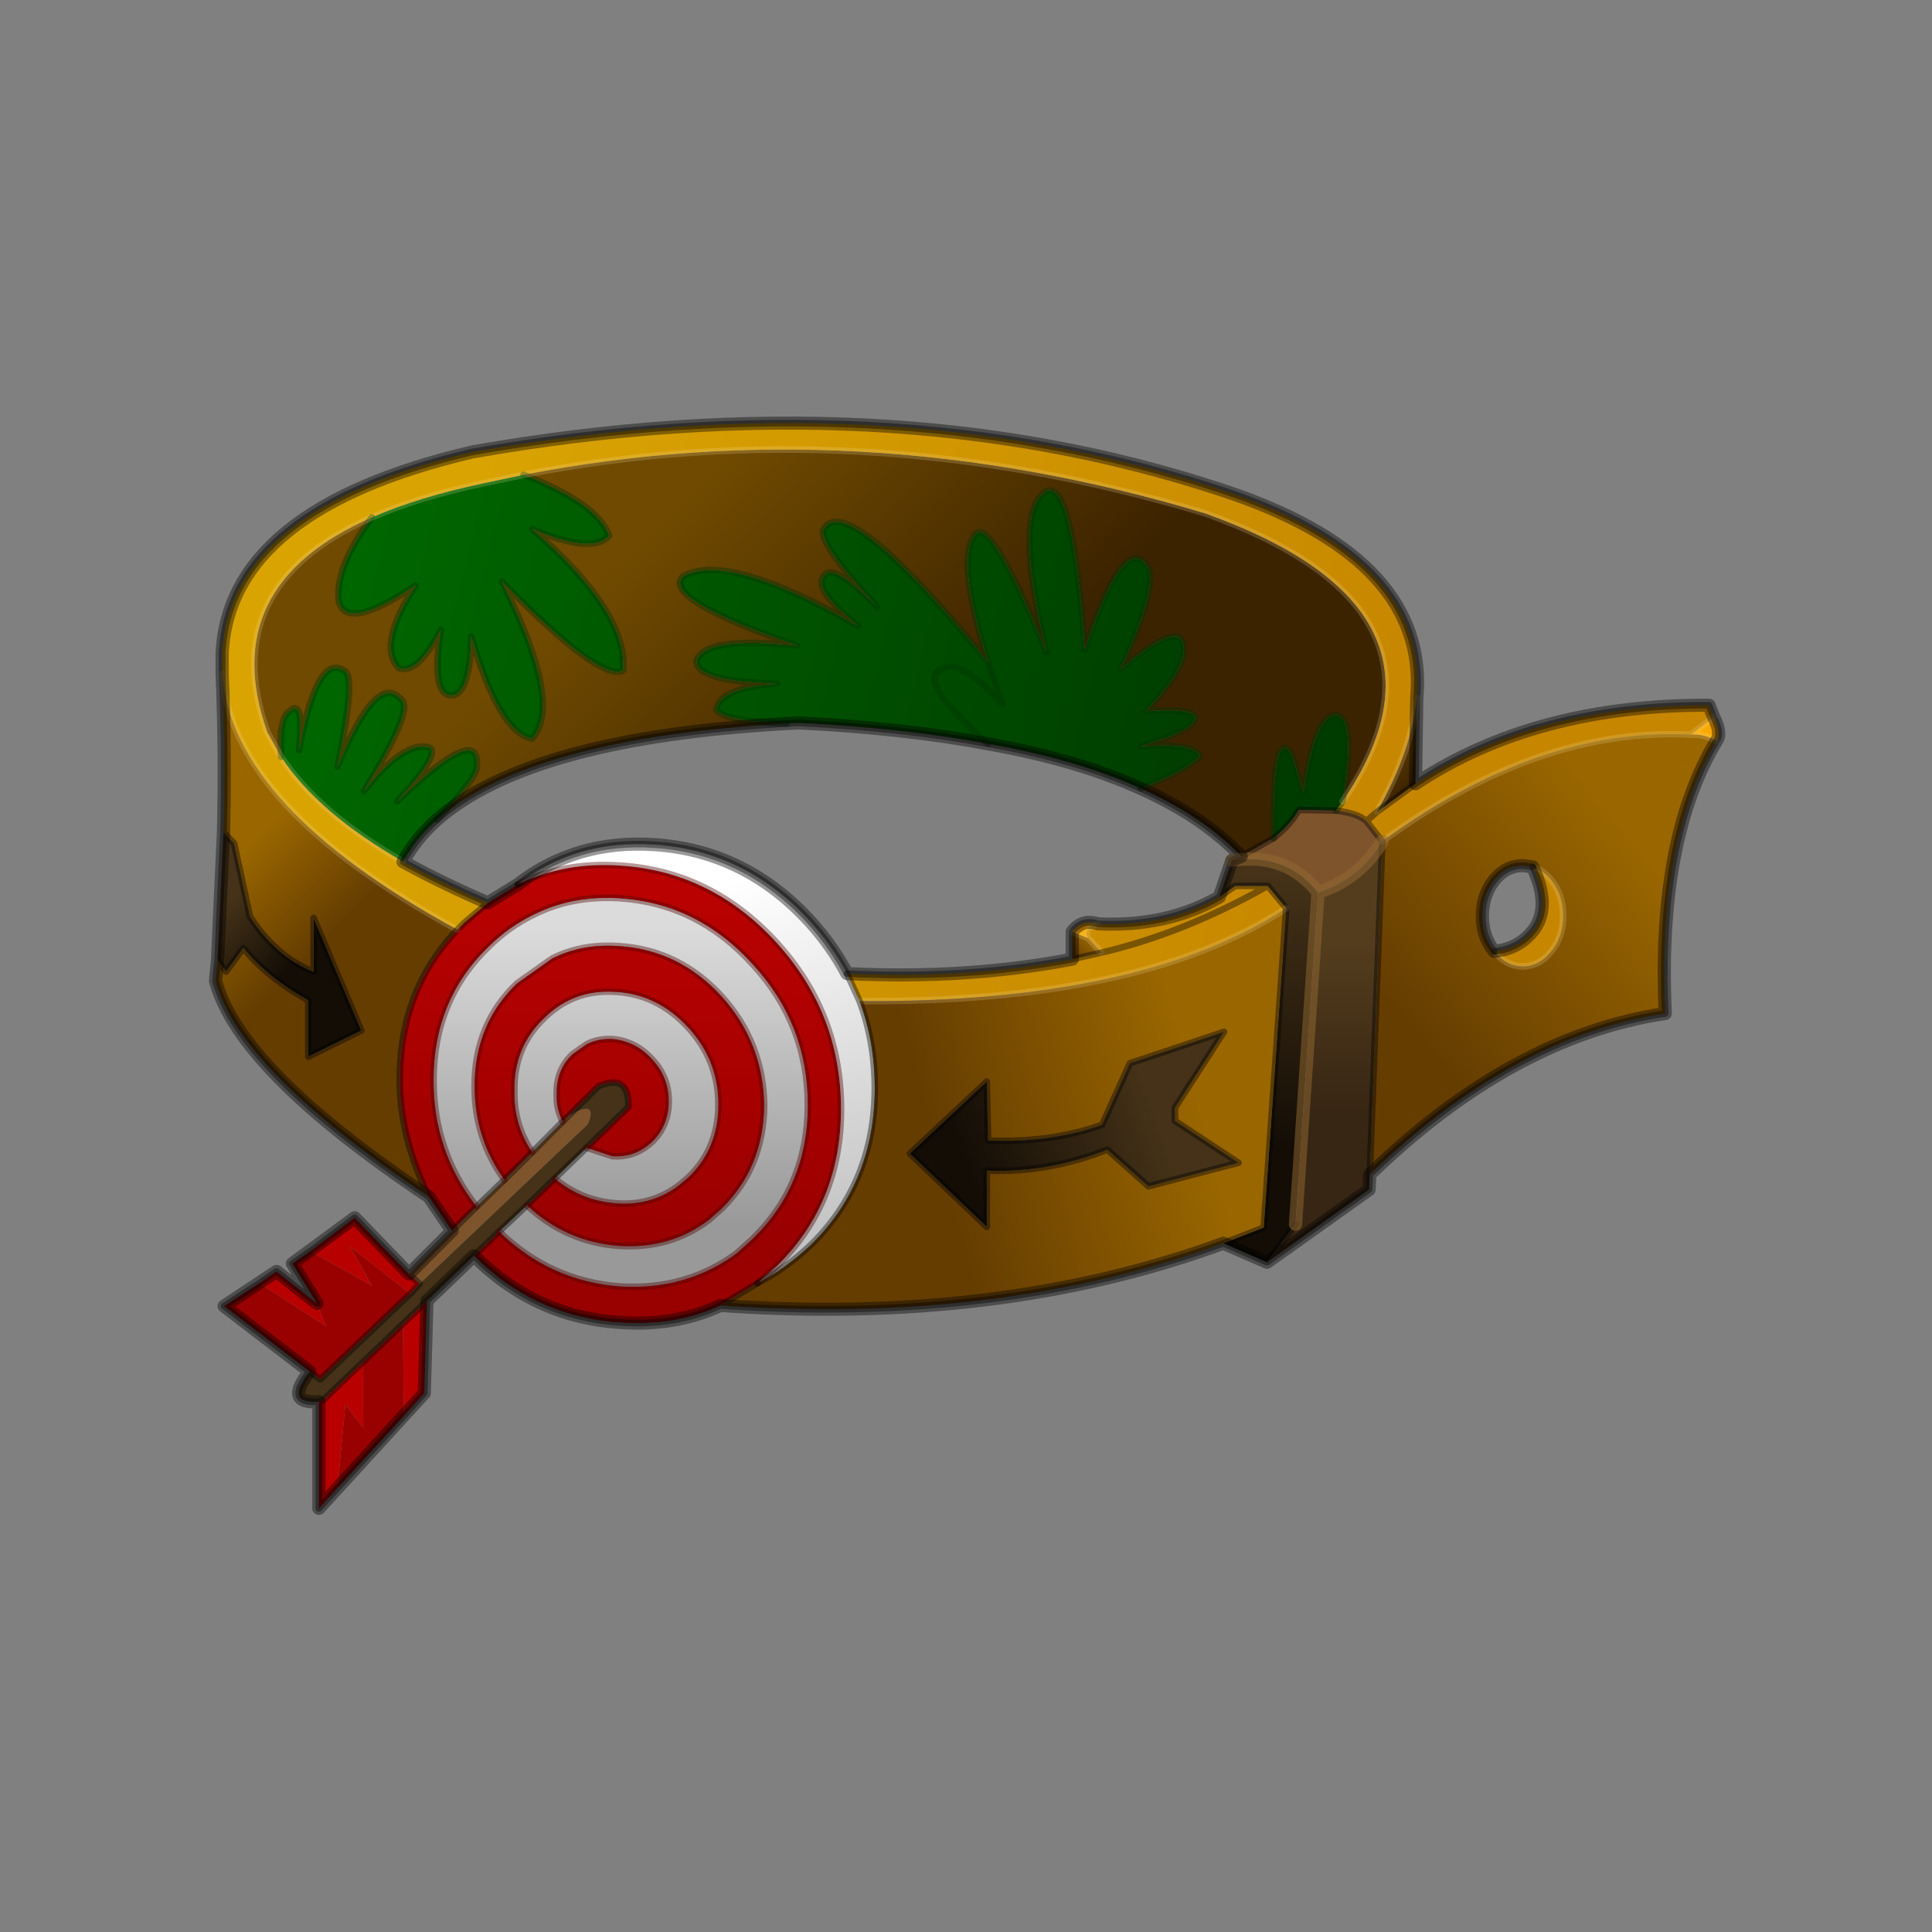 <?xml version="1.0" encoding="UTF-8" standalone="no"?>
<svg xmlns:xlink="http://www.w3.org/1999/xlink" height="440.0px" width="440.0px" xmlns="http://www.w3.org/2000/svg">
  <rect width="100%" height="100%" fill="#808080" stroke="none"/>
  <g transform="matrix(10.0, 0.0, 0.0, 10.0, 0.0, 0.0)">
    <use height="44.0" transform="matrix(0.909, 0.0, 0.0, 0.909, 2.0, 2.0)" width="44.0" xlink:href="#sprite0"/>
  </g>
  <defs>
    <g id="sprite0" transform="matrix(1.0, 0.0, 0.0, 1.0, 0.0, 0.0)">
      <use height="44.0" transform="matrix(1.0, 0.0, 0.0, 1.0, 0.0, 0.0)" width="44.0" xlink:href="#shape0"/>
      <use height="83.9" transform="matrix(0.332, 0.0, 0.0, 0.328, 3.034, 8.236)" width="114.45" xlink:href="#sprite1"/>
    </g>
    <g id="shape0" transform="matrix(1.0, 0.0, 0.0, 1.0, 0.0, 0.0)">
      <path d="M44.0 44.0 L0.0 44.0 0.0 0.0 44.0 0.0 44.0 44.0" fill="#43adca" fill-opacity="0.0" fill-rule="evenodd" stroke="none"/>
    </g>
    <g id="sprite1" transform="matrix(1.0, 0.0, 0.0, 1.0, 0.5, 0.5)">
      <use height="83.9" transform="matrix(1.0, 0.0, 0.0, 1.0, -0.5, -0.5)" width="114.45" xlink:href="#sprite2"/>
    </g>
    <g id="sprite2" transform="matrix(1.0, 0.0, 0.0, 1.0, 57.25, 41.95)">
      <use height="83.9" transform="matrix(1.0, 0.0, 0.0, 1.0, -57.25, -41.95)" width="114.45" xlink:href="#shape1"/>
    </g>
    <g id="shape1" transform="matrix(1.0, 0.0, 0.0, 1.0, 57.25, 41.95)">
      <path d="M1.55 -23.2 Q-0.8 -30.75 0.45 -32.75 1.5 -34.95 5.95 -23.95 3.4 -34.75 5.95 -36.25 7.95 -37.15 8.85 -24.15 11.8 -33.1 13.55 -30.55 14.5 -29.2 11.55 -22.65 15.85 -26.3 16.25 -24.65 16.8 -23.0 13.45 -19.45 18.05 -19.75 17.0 -18.55 16.4 -17.8 13.05 -16.75 17.0 -17.05 17.55 -16.05 16.65 -14.95 13.05 -13.55 8.25 -15.75 1.55 -16.95 -4.0 -21.9 -1.95 -22.65 -0.6 -23.6 2.65 -19.95 L1.55 -23.2 2.65 -19.95 Q-0.6 -23.6 -1.95 -22.65 -4.0 -21.9 1.55 -16.95 -4.75 -18.15 -12.75 -18.55 L-13.65 -18.5 Q-18.45 -18.7 -18.95 -19.55 -18.7 -21.25 -14.35 -21.55 -20.4 -21.7 -20.45 -23.25 -19.95 -25.2 -12.85 -24.45 -23.15 -28.05 -21.45 -29.75 -18.1 -31.65 -8.25 -25.95 -11.7 -28.75 -10.85 -29.75 -10.2 -30.9 -6.85 -27.45 -11.35 -32.35 -10.85 -33.35 -9.15 -36.35 1.55 -23.2 M23.1 -9.75 Q23.0 -18.5 24.45 -16.15 L25.35 -13.25 Q26.15 -18.8 27.65 -19.15 29.4 -19.35 28.3 -12.55 L27.8 -11.85 25.0 -11.9 Q24.35 -10.75 23.1 -9.75 M-33.5 -37.5 Q-27.9 -35.3 -27.05 -32.85 -28.25 -31.4 -32.85 -33.35 -25.6 -27.0 -26.0 -22.55 -27.7 -21.65 -35.15 -29.35 -30.5 -20.05 -32.85 -17.35 -35.35 -17.8 -37.45 -25.15 -37.55 -20.7 -38.95 -20.65 -40.5 -20.65 -39.75 -25.65 -41.55 -22.15 -42.95 -22.75 -44.55 -24.55 -41.65 -29.05 -46.9 -25.5 -47.45 -27.85 -47.75 -30.45 -44.95 -34.25 -41.45 -35.8 -36.55 -36.85 L-33.5 -37.5 M-51.8 -15.95 Q-52.0 -18.95 -51.15 -19.45 -50.05 -20.5 -50.45 -16.45 -49.1 -23.9 -47.05 -22.55 -46.1 -22.2 -47.55 -15.2 -44.6 -22.5 -42.75 -20.35 -41.7 -19.65 -45.55 -13.35 -42.45 -17.3 -40.55 -16.65 -39.85 -16.05 -43.05 -12.55 -36.6 -18.8 -37.05 -15.05 -37.25 -14.1 -40.05 -11.15 -41.65 -9.7 -42.6 -7.95 -49.0 -11.65 -51.8 -15.95" fill="url(#gradient0)" fill-rule="evenodd" stroke="none"/>
      <path d="M13.05 -13.55 Q16.65 -14.95 17.55 -16.05 17.0 -17.05 13.05 -16.75 16.4 -17.8 17.0 -18.55 18.05 -19.75 13.45 -19.45 16.8 -23.0 16.25 -24.65 15.85 -26.3 11.55 -22.65 14.5 -29.2 13.55 -30.55 11.8 -33.1 8.85 -24.15 7.95 -37.15 5.95 -36.25 3.4 -34.75 5.95 -23.95 1.5 -34.95 0.45 -32.75 -0.8 -30.75 1.55 -23.2 -9.15 -36.35 -10.85 -33.35 -11.35 -32.35 -6.85 -27.45 -10.2 -30.9 -10.85 -29.75 -11.7 -28.75 -8.25 -25.95 -18.1 -31.65 -21.45 -29.75 -23.15 -28.05 -12.85 -24.45 -19.95 -25.2 -20.45 -23.25 -20.4 -21.7 -14.35 -21.55 -18.7 -21.25 -18.95 -19.55 -18.45 -18.7 -13.65 -18.5 -33.0 -17.4 -40.05 -11.15 -37.25 -14.1 -37.05 -15.05 -36.6 -18.8 -43.05 -12.55 -39.85 -16.05 -40.55 -16.65 -42.45 -17.3 -45.55 -13.35 -41.7 -19.65 -42.75 -20.35 -44.6 -22.5 -47.55 -15.2 -46.1 -22.2 -47.05 -22.55 -49.1 -23.9 -50.45 -16.45 -50.05 -20.5 -51.15 -19.45 -52.0 -18.95 -51.8 -15.95 L-52.85 -17.85 Q-56.75 -29.0 -44.95 -34.25 -47.75 -30.45 -47.45 -27.85 -46.9 -25.5 -41.65 -29.05 -44.55 -24.55 -42.95 -22.75 -41.55 -22.15 -39.75 -25.65 -40.5 -20.65 -38.95 -20.65 -37.55 -20.7 -37.45 -25.15 -35.35 -17.8 -32.85 -17.35 -30.5 -20.05 -35.15 -29.35 -27.7 -21.65 -26.0 -22.55 -25.6 -27.0 -32.85 -33.35 -28.25 -31.4 -27.05 -32.85 -27.9 -35.3 -33.5 -37.5 -8.15 -42.5 17.95 -34.55 38.2 -27.2 28.3 -12.55 29.4 -19.35 27.65 -19.15 26.15 -18.8 25.35 -13.25 L24.45 -16.15 Q23.0 -18.5 23.1 -9.75 L20.65 -8.35 Q17.8 -11.4 13.05 -13.55" fill="url(#gradient1)" fill-rule="evenodd" stroke="none"/>
      <path d="M28.3 -12.55 Q38.2 -27.2 17.95 -34.55 -8.15 -42.5 -33.5 -37.5 L-36.55 -36.85 Q-41.45 -35.8 -44.95 -34.25 -56.75 -29.0 -52.85 -17.85 L-51.8 -15.95 Q-49.0 -11.65 -42.6 -7.95 -39.75 -6.35 -36.2 -4.8 L-37.95 -3.3 -38.5 -2.75 Q-55.55 -12.15 -56.25 -22.3 L-56.25 -22.7 -56.25 -23.9 Q-55.7 -34.9 -37.35 -39.25 -6.15 -44.8 19.15 -36.35 34.25 -31.35 33.95 -21.25 L33.9 -20.45 Q33.55 -16.5 30.9 -11.75 L30.1 -11.05 30.9 -11.75 33.8 -13.9 Q42.8 -19.95 55.95 -19.9 L56.3 -19.0 54.6 -17.65 Q43.1 -18.25 31.3 -9.5 L30.1 -11.05 Q29.45 -11.65 27.8 -11.85 L28.3 -12.55 M10.1 -1.0 L9.1 -2.1 Q8.7 -2.85 9.85 -3.2 15.05 -2.95 19.0 -5.25 L20.2 -6.1 22.65 -6.1 Q16.4 -2.5 10.1 -1.0 16.4 -2.5 22.65 -6.1 L24.05 -4.4 Q13.15 2.85 -8.15 2.7 L-9.1 0.6 Q-0.1 1.05 7.9 -0.5 L10.1 -1.0 M39.75 -1.1 Q41.7 -1.3 42.8 -2.85 44.0 -4.6 42.65 -7.55 43.45 -7.3 44.05 -6.55 44.95 -5.4 44.95 -3.8 44.95 -2.2 44.05 -1.1 43.15 0.05 41.9 0.05 40.65 0.05 39.75 -1.1" fill="url(#gradient2)" fill-rule="evenodd" stroke="none"/>
      <path d="M-56.6 -0.4 L-56.15 -10.2 -55.35 -9.35 -54.15 -3.75 Q-52.15 -0.65 -49.35 0.45 L-49.35 -3.65 -45.75 4.95 -49.75 6.95 -49.75 2.65 Q-52.85 0.9 -54.65 -1.35 L-55.95 0.45 -56.6 -0.4" fill="url(#gradient3)" fill-rule="evenodd" stroke="none"/>
      <path d="M-40.65 17.65 Q-55.0 7.95 -56.75 1.15 L-56.6 -0.4 -55.95 0.45 -54.65 -1.35 Q-52.85 0.9 -49.75 2.65 L-49.75 6.95 -45.75 4.95 -49.35 -3.65 -49.35 0.45 Q-52.15 -0.65 -54.15 -3.75 L-55.35 -9.35 -56.15 -10.2 Q-56.0 -16.25 -56.25 -22.3 -55.55 -12.15 -38.5 -2.75 -42.85 1.85 -42.85 8.7 -42.85 13.1 -40.65 17.65" fill="url(#gradient4)" fill-rule="evenodd" stroke="none"/>
      <path d="M-37.05 18.4 Q-40.3 14.2 -40.3 8.75 -40.3 2.6 -36.15 -1.45 -34.6 -3.0 -32.75 -3.9 -29.8 -5.4 -26.2 -5.15 -20.35 -4.75 -16.2 -0.1 -12.05 4.45 -12.05 10.65 -12.05 16.75 -16.2 20.85 L-17.4 21.95 Q-21.2 24.8 -26.2 24.5 -31.5 24.1 -35.35 20.3 L-33.25 18.3 Q-30.3 21.1 -26.3 21.4 -22.4 21.65 -19.5 19.4 L-18.55 18.55 Q-15.4 15.4 -15.35 10.7 -15.4 5.9 -18.55 2.35 -21.75 -1.2 -26.3 -1.5 -29.1 -1.7 -31.35 -0.55 L-34.0 1.35 Q-37.2 4.45 -37.2 9.2 -37.2 13.2 -34.95 16.35 L-37.05 18.4 M-28.75 13.9 L-26.8 14.55 Q-25.3 14.65 -24.15 13.75 L-23.8 13.45 Q-22.55 12.2 -22.55 10.35 -22.55 8.5 -23.8 7.15 -25.05 5.75 -26.8 5.6 -27.9 5.55 -28.75 6.0 L-29.8 6.75 Q-31.05 7.95 -31.0 9.8 -31.05 10.95 -30.55 11.9 L-32.85 14.25 Q-34.25 12.15 -34.2 9.55 -34.25 6.2 -31.95 4.0 -31.1 3.15 -30.1 2.65 -28.5 1.85 -26.5 2.0 -23.35 2.2 -21.05 4.75 -18.8 7.25 -18.8 10.6 -18.8 13.95 -21.05 16.15 L-21.75 16.75 Q-23.8 18.35 -26.5 18.15 -29.15 17.95 -31.15 16.25 L-28.75 13.9" fill="url(#gradient5)" fill-rule="evenodd" stroke="none"/>
      <path d="M-18.65 25.95 Q-22.05 27.55 -26.2 27.25 -32.6 26.85 -37.25 22.15 L-35.35 20.3 Q-31.5 24.1 -26.2 24.5 -21.2 24.8 -17.4 21.95 L-16.2 20.85 Q-12.05 16.75 -12.05 10.65 -12.05 4.45 -16.2 -0.1 -20.35 -4.75 -26.2 -5.15 -29.8 -5.4 -32.75 -3.9 -34.6 -3.0 -36.15 -1.45 -40.3 2.6 -40.3 8.75 -40.3 14.2 -37.05 18.4 L-38.9 20.25 -40.65 17.65 Q-42.85 13.1 -42.85 8.7 -42.85 1.85 -38.5 -2.75 L-37.95 -3.3 -36.2 -4.8 -33.95 -6.2 Q-30.45 -7.95 -26.2 -7.65 -19.3 -7.2 -14.4 -1.75 -9.55 3.65 -9.55 10.95 -9.55 18.15 -14.4 22.95 L-15.85 24.25 -18.65 25.95 M-34.95 16.35 Q-37.2 13.2 -37.2 9.2 -37.2 4.45 -34.0 1.35 L-31.35 -0.55 Q-29.1 -1.7 -26.3 -1.5 -21.75 -1.2 -18.55 2.35 -15.4 5.9 -15.35 10.7 -15.4 15.4 -18.55 18.55 L-19.5 19.4 Q-22.4 21.65 -26.3 21.4 -30.3 21.1 -33.25 18.3 L-31.15 16.25 Q-29.15 17.95 -26.5 18.15 -23.8 18.35 -21.75 16.75 L-21.05 16.15 Q-18.8 13.95 -18.8 10.6 -18.8 7.25 -21.05 4.75 -23.35 2.2 -26.5 2.0 -28.5 1.85 -30.1 2.65 -31.1 3.15 -31.95 4.0 -34.25 6.2 -34.2 9.55 -34.25 12.15 -32.85 14.25 L-34.95 16.35 M-30.55 11.9 Q-31.05 10.95 -31.0 9.8 -31.05 7.95 -29.8 6.75 L-28.75 6.0 Q-27.9 5.55 -26.8 5.6 -25.05 5.75 -23.8 7.15 -22.55 8.5 -22.55 10.35 -22.55 12.2 -23.8 13.45 L-24.15 13.75 Q-25.3 14.65 -26.8 14.55 L-28.75 13.9 -25.6 10.8 Q-25.5 8.2 -27.85 9.2 L-30.1 11.45 -30.55 11.9" fill="url(#gradient6)" fill-rule="evenodd" stroke="none"/>
      <path d="M-33.95 -6.2 Q-29.55 -9.65 -23.65 -9.25 -16.75 -8.8 -11.85 -3.35 -10.2 -1.5 -9.1 0.6 L-8.15 2.7 Q-7.0 5.8 -7.0 9.35 -7.0 16.55 -11.85 21.35 -13.75 23.15 -15.85 24.25 L-14.4 22.95 Q-9.55 18.15 -9.55 10.95 -9.55 3.65 -14.4 -1.75 -19.3 -7.2 -26.2 -7.65 -30.45 -7.95 -33.95 -6.2" fill="url(#gradient7)" fill-rule="evenodd" stroke="none"/>
      <path d="M9.1 -2.1 L10.1 -1.0 7.9 -0.5 7.9 -2.6 9.1 -2.1" fill="url(#gradient8)" fill-rule="evenodd" stroke="none"/>
      <path d="M9.85 -3.2 Q8.7 -2.85 9.1 -2.1 L7.9 -2.6 Q8.65 -3.6 9.85 -3.2 M56.3 -19.0 Q56.95 -17.75 56.5 -17.15 55.7 -17.7 54.6 -17.65 L56.3 -19.0" fill="#f9a800" fill-rule="evenodd" stroke="none"/>
      <path d="M22.65 -6.1 L20.2 -6.1 19.0 -5.25 19.95 -8.05 Q24.1 -8.65 26.45 -5.6 L24.75 19.75 22.6 22.65 19.3 21.2 22.35 20.0 24.05 -4.4 22.65 -6.1" fill="url(#gradient9)" fill-rule="evenodd" stroke="none"/>
      <path d="M33.9 -20.45 L33.8 -13.9 30.9 -11.75 Q33.55 -16.5 33.9 -20.45" fill="url(#gradient10)" fill-rule="evenodd" stroke="none"/>
      <path d="M20.65 -8.35 L23.1 -9.75 Q24.35 -10.75 25.0 -11.9 L27.8 -11.85 Q29.45 -11.65 30.1 -11.05 L31.3 -9.5 Q29.55 -6.6 26.45 -5.6 24.1 -8.65 19.95 -8.05 L20.65 -8.35 M-42.15 23.55 L-38.9 20.25 -37.05 18.4 -34.95 16.35 -32.85 14.25 -30.55 11.9 -30.1 11.45 Q-27.85 10.15 -28.65 12.1 L-41.35 24.3 -42.15 23.55" fill="#7e542c" fill-rule="evenodd" stroke="none"/>
      <path d="M56.5 -17.15 Q52.05 -9.65 52.65 3.65 41.1 5.4 30.35 15.95 L31.3 -9.5 Q43.1 -18.25 54.6 -17.65 55.7 -17.7 56.5 -17.15 M42.65 -7.55 L41.9 -7.65 Q40.65 -7.65 39.75 -6.55 38.85 -5.4 38.85 -3.8 38.85 -2.2 39.75 -1.1 40.65 0.05 41.9 0.05 43.15 0.05 44.05 -1.1 44.95 -2.2 44.95 -3.8 44.95 -5.4 44.05 -6.55 43.45 -7.3 42.65 -7.55" fill="url(#gradient11)" fill-rule="evenodd" stroke="none"/>
      <path d="M30.35 15.95 L30.3 17.1 22.6 22.65 24.75 19.75 26.45 -5.6 Q29.55 -6.6 31.3 -9.5 L30.35 15.95" fill="url(#gradient12)" fill-rule="evenodd" stroke="none"/>
      <path d="M19.3 21.2 Q2.45 27.45 -18.65 25.95 L-15.85 24.25 Q-13.75 23.15 -11.85 21.35 -7.0 16.55 -7.0 9.35 -7.0 5.8 -8.15 2.7 13.15 2.85 24.05 -4.4 L22.35 20.0 19.3 21.2 M15.65 11.85 L15.65 10.85 19.35 5.05 12.25 7.45 10.15 12.15 Q6.25 13.55 1.55 13.35 L1.45 8.85 -4.35 14.35 1.45 19.95 1.45 15.65 Q6.0 15.85 10.55 14.05 L13.65 16.85 20.45 15.05 15.65 11.85" fill="url(#gradient13)" fill-rule="evenodd" stroke="none"/>
      <path d="M15.65 11.85 L20.45 15.05 13.65 16.85 10.55 14.05 Q6.0 15.85 1.45 15.65 L1.45 19.95 -4.35 14.35 1.45 8.85 1.55 13.35 Q6.25 13.55 10.15 12.15 L12.25 7.45 19.35 5.05 15.65 10.85 15.65 11.85" fill="url(#gradient14)" fill-rule="evenodd" stroke="none"/>
      <path d="M-37.25 22.15 L-40.8 25.6 -42.6 27.35 -45.6 30.25 -48.65 33.2 -48.95 33.3 Q-51.6 33.5 -49.65 31.0 L-48.85 31.6 -42.05 25.05 -41.35 24.3 -28.65 12.1 Q-27.85 10.15 -30.1 11.45 L-27.85 9.2 Q-25.5 8.2 -25.6 10.8 L-28.75 13.9 -31.15 16.25 -33.25 18.3 -35.35 20.3 -37.25 22.15" fill="#453218" fill-rule="evenodd" stroke="none"/>
      <path d="M-40.8 25.6 L-41.0 32.65 -42.55 34.4 -42.6 27.35 -40.8 25.6 M-47.55 39.9 L-48.95 41.45 -48.95 33.3 -48.65 33.2 -45.6 30.25 -45.6 35.3 -46.95 33.5 -47.55 39.9 M-53.45 24.25 L-52.15 23.35 -49.1 25.8 -48.4 27.55 -53.45 24.25 M-49.6 21.8 L-46.25 19.25 -42.15 23.55 -41.35 24.3 -42.05 25.05 -46.6 21.45 -44.95 24.45 -49.6 21.8" fill="#b90000" fill-rule="evenodd" stroke="none"/>
      <path d="M-42.55 34.4 L-47.55 39.9 -46.95 33.5 -45.6 35.3 -45.6 30.25 -42.6 27.35 -42.55 34.4 M-49.65 31.0 L-56.1 26.0 -53.45 24.25 -48.4 27.55 -49.1 25.8 -50.95 22.75 -49.6 21.8 -44.95 24.45 -46.6 21.45 -42.05 25.05 -48.85 31.6 -49.65 31.0" fill="#990000" fill-rule="evenodd" stroke="none"/>
      <path d="M13.05 -13.55 Q16.65 -14.95 17.55 -16.05 17.0 -17.05 13.05 -16.75 16.4 -17.8 17.0 -18.55 18.05 -19.75 13.45 -19.45 16.8 -23.0 16.25 -24.65 15.85 -26.3 11.55 -22.65 14.5 -29.2 13.55 -30.55 11.8 -33.1 8.85 -24.15 7.95 -37.15 5.95 -36.25 3.4 -34.75 5.95 -23.95 1.5 -34.95 0.45 -32.75 -0.8 -30.75 1.55 -23.2 L2.65 -19.95 Q-0.6 -23.6 -1.95 -22.65 -4.0 -21.9 1.55 -16.95 M23.1 -9.75 Q23.0 -18.5 24.45 -16.15 L25.35 -13.25 Q26.15 -18.8 27.65 -19.15 29.4 -19.35 28.3 -12.55 M-33.5 -37.5 Q-27.9 -35.3 -27.05 -32.85 -28.25 -31.4 -32.85 -33.35 -25.6 -27.0 -26.0 -22.55 -27.7 -21.65 -35.15 -29.35 -30.5 -20.05 -32.85 -17.35 -35.35 -17.8 -37.45 -25.15 -37.55 -20.7 -38.95 -20.65 -40.5 -20.65 -39.75 -25.65 -41.55 -22.15 -42.95 -22.75 -44.55 -24.55 -41.65 -29.05 -46.9 -25.5 -47.45 -27.85 -47.75 -30.45 -44.95 -34.25 M-51.8 -15.95 Q-52.0 -18.95 -51.15 -19.45 -50.05 -20.5 -50.45 -16.45 -49.1 -23.9 -47.05 -22.55 -46.1 -22.2 -47.55 -15.2 -44.6 -22.5 -42.75 -20.35 -41.7 -19.65 -45.55 -13.35 -42.45 -17.3 -40.55 -16.65 -39.85 -16.05 -43.05 -12.55 -36.6 -18.8 -37.05 -15.05 -37.25 -14.1 -40.05 -11.15 M-13.65 -18.5 Q-18.45 -18.7 -18.95 -19.55 -18.7 -21.25 -14.35 -21.55 -20.4 -21.7 -20.45 -23.25 -19.95 -25.2 -12.85 -24.45 -23.15 -28.05 -21.45 -29.75 -18.1 -31.65 -8.25 -25.95 -11.7 -28.75 -10.85 -29.75 -10.2 -30.9 -6.85 -27.45 -11.35 -32.35 -10.85 -33.35 -9.15 -36.35 1.55 -23.2 M27.8 -11.85 L28.3 -12.55" fill="none" stroke="#003300" stroke-linecap="round" stroke-linejoin="round" stroke-opacity="0.4" stroke-width="0.5"/>
      <path d="M28.3 -12.55 Q38.2 -27.2 17.95 -34.55 -8.15 -42.5 -33.5 -37.5 L-36.55 -36.85 Q-41.45 -35.8 -44.95 -34.25 -56.75 -29.0 -52.85 -17.85 L-51.8 -15.95 M9.1 -2.1 L10.1 -1.0 M9.85 -3.2 Q8.7 -2.85 9.1 -2.1 L7.9 -2.6 M-56.25 -22.3 Q-55.55 -12.15 -38.5 -2.75 M-42.6 -7.95 Q-49.0 -11.65 -51.8 -15.95 M30.9 -11.75 Q33.55 -16.5 33.9 -20.45 M42.65 -7.55 Q43.45 -7.3 44.05 -6.55 44.95 -5.4 44.95 -3.8 44.95 -2.2 44.05 -1.1 43.15 0.05 41.9 0.05 40.65 0.05 39.75 -1.1 M31.3 -9.5 Q43.1 -18.25 54.6 -17.65 L56.3 -19.0 M54.6 -17.65 Q55.7 -17.7 56.5 -17.15 M-8.15 2.7 Q13.15 2.85 24.05 -4.4" fill="none" stroke="#fae4a5" stroke-linecap="round" stroke-linejoin="round" stroke-opacity="0.2" stroke-width="0.5"/>
      <path d="M1.55 -16.95 Q8.25 -15.75 13.05 -13.55 17.8 -11.4 20.65 -8.35 L23.1 -9.75 Q24.35 -10.75 25.0 -11.9 L27.8 -11.85 Q29.45 -11.65 30.1 -11.05 L30.9 -11.75 33.8 -13.9 Q42.8 -19.95 55.95 -19.9 L56.3 -19.0 Q56.95 -17.75 56.5 -17.15 52.05 -9.65 52.65 3.65 41.1 5.4 30.35 15.95 L30.3 17.1 22.6 22.65 19.3 21.2 Q2.45 27.45 -18.65 25.95 -22.05 27.55 -26.2 27.25 -32.6 26.85 -37.25 22.15 L-40.8 25.6 -41.0 32.65 -42.55 34.4 -47.55 39.9 -48.95 41.45 -48.95 33.3 Q-51.6 33.5 -49.65 31.0 L-56.1 26.0 -53.45 24.25 -52.15 23.35 -49.1 25.8 -50.95 22.75 -49.6 21.8 -46.25 19.25 -42.15 23.55 -38.9 20.25 -40.65 17.65 Q-55.0 7.95 -56.75 1.15 L-56.6 -0.4 -56.15 -10.2 Q-56.0 -16.25 -56.25 -22.3 L-56.25 -22.7 -56.25 -23.9 Q-55.7 -34.9 -37.35 -39.25 -6.15 -44.8 19.15 -36.35 34.25 -31.35 33.95 -21.25 L33.9 -20.45 33.8 -13.9 M-40.05 -11.15 Q-33.0 -17.4 -13.65 -18.5 M10.1 -1.0 Q16.4 -2.5 22.65 -6.1 L20.2 -6.1 19.0 -5.25 Q15.05 -2.95 9.85 -3.2 8.65 -3.6 7.9 -2.6 L7.9 -0.5 10.1 -1.0 M19.0 -5.25 L19.95 -8.05 20.65 -8.35 M-38.5 -2.75 L-37.95 -3.3 -36.2 -4.8 Q-39.75 -6.35 -42.6 -7.95 -41.65 -9.7 -40.05 -11.15 M24.05 -4.4 L22.65 -6.1 M39.75 -1.1 Q41.7 -1.3 42.8 -2.85 44.0 -4.6 42.65 -7.55 M31.3 -9.5 L30.1 -11.05 M22.6 22.65 L24.75 19.75 M15.65 11.85 L20.45 15.05 13.65 16.85 10.55 14.05 Q6.0 15.85 1.45 15.65 L1.45 19.95 -4.35 14.35 1.45 8.85 1.55 13.35 Q6.25 13.55 10.15 12.15 L12.25 7.45 19.35 5.05 15.65 10.85 15.65 11.85 M24.05 -4.4 L22.35 20.0 19.3 21.2 M31.3 -9.5 L30.35 15.95 M-56.6 -0.4 L-55.95 0.45 -54.65 -1.35 Q-52.85 0.9 -49.75 2.65 L-49.75 6.95 -45.75 4.95 -49.35 -3.65 -49.35 0.45 Q-52.15 -0.65 -54.15 -3.75 L-55.35 -9.35 -56.15 -10.2 M-37.05 18.4 L-34.95 16.35 M-33.25 18.3 L-35.35 20.3 -37.25 22.15 M-36.2 -4.8 L-33.95 -6.2 M-9.1 0.6 Q-0.1 1.05 7.9 -0.5 M1.55 -16.95 Q-4.75 -18.15 -12.75 -18.55 L-13.65 -18.5 M-28.75 13.9 L-31.15 16.25 -33.25 18.3 M-32.85 14.25 L-30.55 11.9 -30.1 11.45 -27.85 9.2 Q-25.5 8.2 -25.6 10.8 L-28.75 13.9 M-41.35 24.3 L-42.05 25.05 -48.85 31.6 -49.65 31.0 M-37.05 18.4 L-38.9 20.25 M-32.85 14.25 L-34.95 16.35 M-15.85 24.25 L-18.65 25.95 M-41.35 24.3 L-42.15 23.55 M-40.65 17.65 Q-42.85 13.1 -42.85 8.7 -42.85 1.85 -38.5 -2.75 M-40.8 25.6 L-42.6 27.35 M-48.95 33.3 L-48.65 33.2 -45.6 30.25 -42.6 27.35" fill="none" stroke="#000000" stroke-linecap="round" stroke-linejoin="round" stroke-opacity="0.4" stroke-width="0.5"/>
      <path d="M-35.35 20.3 Q-31.5 24.1 -26.2 24.5 -21.2 24.8 -17.4 21.95 L-16.2 20.85 Q-12.05 16.75 -12.05 10.65 -12.05 4.45 -16.2 -0.1 -20.35 -4.75 -26.2 -5.15 -29.8 -5.4 -32.75 -3.9 -34.6 -3.0 -36.15 -1.45 -40.3 2.6 -40.3 8.75 -40.3 14.2 -37.05 18.4 M-34.95 16.35 Q-37.2 13.2 -37.2 9.2 -37.2 4.45 -34.0 1.35 L-31.35 -0.55 Q-29.1 -1.7 -26.3 -1.5 -21.75 -1.2 -18.55 2.35 -15.4 5.9 -15.35 10.7 -15.4 15.4 -18.55 18.55 L-19.5 19.4 Q-22.4 21.65 -26.3 21.4 -30.3 21.1 -33.25 18.3 M-33.95 -6.2 Q-30.45 -7.95 -26.2 -7.65 -19.3 -7.2 -14.4 -1.75 -9.55 3.65 -9.55 10.95 -9.55 18.15 -14.4 22.95 L-15.85 24.25 M-30.55 11.9 Q-31.05 10.95 -31.0 9.8 -31.05 7.95 -29.8 6.75 L-28.75 6.0 Q-27.9 5.55 -26.8 5.6 -25.05 5.75 -23.8 7.15 -22.55 8.5 -22.55 10.35 -22.55 12.2 -23.8 13.45 L-24.15 13.75 Q-25.3 14.65 -26.8 14.55 L-28.75 13.9 M-31.15 16.25 Q-29.15 17.95 -26.5 18.15 -23.8 18.35 -21.75 16.75 L-21.05 16.15 Q-18.8 13.95 -18.8 10.6 -18.8 7.25 -21.05 4.75 -23.35 2.2 -26.5 2.0 -28.5 1.85 -30.1 2.65 -31.1 3.15 -31.95 4.0 -34.25 6.2 -34.2 9.55 -34.25 12.15 -32.85 14.25" fill="none" stroke="#4a0000" stroke-linecap="round" stroke-linejoin="round" stroke-opacity="0.4" stroke-width="0.5"/>
      <path d="M42.65 -7.55 L41.9 -7.65 Q40.65 -7.65 39.75 -6.55 38.85 -5.4 38.85 -3.8 38.85 -2.2 39.75 -1.1 M-33.95 -6.2 Q-29.55 -9.65 -23.65 -9.25 -16.75 -8.8 -11.85 -3.35 -10.2 -1.5 -9.1 0.6 M-15.85 24.25 Q-13.75 23.15 -11.85 21.35 -7.0 16.55 -7.0 9.35 -7.0 5.8 -8.15 2.7 L-9.1 0.6" fill="none" stroke="#000000" stroke-linecap="round" stroke-linejoin="round" stroke-opacity="0.4" stroke-width="0.5"/>
      <path d="M26.45 -5.6 Q29.55 -6.6 31.3 -9.5 M26.45 -5.6 Q24.1 -8.65 19.95 -8.05 M24.75 19.75 L26.45 -5.6" fill="none" stroke="#966c34" stroke-linecap="round" stroke-linejoin="round" stroke-opacity="0.498" stroke-width="1.0"/>
      <path d="M19.0 -5.25 L19.95 -8.05 20.65 -8.35 Q17.8 -11.4 13.05 -13.55 8.25 -15.75 1.55 -16.95 -4.75 -18.15 -12.75 -18.55 L-13.65 -18.5 Q-33.0 -17.4 -40.05 -11.15 -41.65 -9.7 -42.6 -7.95 -39.75 -6.35 -36.2 -4.8 L-33.95 -6.2 Q-29.55 -9.65 -23.65 -9.25 -16.75 -8.8 -11.85 -3.35 -10.2 -1.5 -9.1 0.6 -0.1 1.05 7.9 -0.5 L7.9 -2.6 Q8.65 -3.6 9.85 -3.2 15.05 -2.95 19.0 -5.25 M39.75 -6.55 Q40.65 -7.65 41.9 -7.65 L42.65 -7.55 Q44.0 -4.6 42.8 -2.85 41.7 -1.3 39.75 -1.1 38.85 -2.2 38.85 -3.8 38.85 -5.4 39.75 -6.55 M33.9 -20.45 L33.8 -13.9 Q42.8 -19.95 55.95 -19.9 L56.3 -19.0 Q56.95 -17.75 56.5 -17.15 52.05 -9.65 52.65 3.65 41.1 5.4 30.35 15.95 L30.3 17.1 22.6 22.65 19.3 21.2 Q2.45 27.45 -18.65 25.95 -22.05 27.55 -26.2 27.25 -32.6 26.85 -37.25 22.15 L-40.8 25.6 -41.0 32.65 -48.95 41.45 -48.95 33.3 Q-51.6 33.5 -49.65 31.0 L-56.1 26.0 -52.15 23.35 -49.1 25.8 -50.95 22.75 -46.25 19.25 -42.15 23.55 -38.9 20.25 -40.65 17.65 Q-55.0 7.95 -56.75 1.15 L-56.6 -0.4 -56.15 -10.2 Q-56.0 -16.25 -56.25 -22.3 L-56.25 -22.7 -56.25 -23.9 Q-55.7 -34.9 -37.35 -39.25 -6.15 -44.8 19.15 -36.35 34.25 -31.35 33.95 -21.25 L33.9 -20.45" fill="none" stroke="#000000" stroke-linecap="round" stroke-linejoin="round" stroke-opacity="0.4" stroke-width="1.0"/>
    </g>
    <linearGradient gradientTransform="matrix(0.04, 0.011, -0.006, 0.024, -12.8, -20.7)" gradientUnits="userSpaceOnUse" id="gradient0" spreadMethod="pad" x1="-819.2" x2="819.2">
      <stop offset="0.0" stop-color="#006600"/>
      <stop offset="0.988" stop-color="#003c00"/>
    </linearGradient>
    <linearGradient gradientTransform="matrix(0.012, 0.012, -0.028, 0.028, -13.45, -23.95)" gradientUnits="userSpaceOnUse" id="gradient1" spreadMethod="pad" x1="-819.2" x2="819.2">
      <stop offset="0.0" stop-color="#6f4a00"/>
      <stop offset="0.988" stop-color="#3c2300"/>
    </linearGradient>
    <linearGradient gradientTransform="matrix(-0.044, -0.015, 0.01, -0.029, -4.75, -17.9)" gradientUnits="userSpaceOnUse" id="gradient2" spreadMethod="pad" x1="-819.2" x2="819.2">
      <stop offset="0.0" stop-color="#c68600"/>
      <stop offset="0.988" stop-color="#d9a302"/>
    </linearGradient>
    <linearGradient gradientTransform="matrix(0.003, 0.003, -0.003, 0.003, -53.45, -2.25)" gradientUnits="userSpaceOnUse" id="gradient3" spreadMethod="pad" x1="-819.2" x2="819.2">
      <stop offset="0.0" stop-color="#453218"/>
      <stop offset="0.988" stop-color="#130d06"/>
    </linearGradient>
    <linearGradient gradientTransform="matrix(0.004, 0.004, -0.008, 0.008, -52.0, -4.8)" gradientUnits="userSpaceOnUse" id="gradient4" spreadMethod="pad" x1="-819.2" x2="819.2">
      <stop offset="0.0" stop-color="#996600"/>
      <stop offset="0.988" stop-color="#653d01"/>
    </linearGradient>
    <linearGradient gradientTransform="matrix(0.0, 0.014, -0.017, 0.0, -26.15, 8.55)" gradientUnits="userSpaceOnUse" id="gradient5" spreadMethod="pad" x1="-819.2" x2="819.2">
      <stop offset="0.0" stop-color="#dbdbdb"/>
      <stop offset="0.988" stop-color="#999999"/>
    </linearGradient>
    <linearGradient gradientTransform="matrix(-0.001, 0.017, -0.02, -0.001, -26.1, 7.5)" gradientUnits="userSpaceOnUse" id="gradient6" spreadMethod="pad" x1="-819.2" x2="819.2">
      <stop offset="0.0" stop-color="#ba0101"/>
      <stop offset="0.988" stop-color="#990000"/>
    </linearGradient>
    <linearGradient gradientTransform="matrix(0.005, 0.02, -0.013, 0.004, -17.5, 11.25)" gradientUnits="userSpaceOnUse" id="gradient7" spreadMethod="pad" x1="-819.2" x2="819.2">
      <stop offset="0.0" stop-color="#ffffff"/>
      <stop offset="0.988" stop-color="#b7b7b7"/>
    </linearGradient>
    <linearGradient gradientTransform="matrix(-0.001, 8.0E-4, -0.001, -0.001, 8.5, -1.45)" gradientUnits="userSpaceOnUse" id="gradient8" spreadMethod="pad" x1="-819.2" x2="819.2">
      <stop offset="0.0" stop-color="#996600"/>
      <stop offset="0.988" stop-color="#653d01"/>
    </linearGradient>
    <linearGradient gradientTransform="matrix(0.0, 0.013, -0.004, 0.0, 22.75, 3.55)" gradientUnits="userSpaceOnUse" id="gradient9" spreadMethod="pad" x1="-819.2" x2="819.2">
      <stop offset="0.0" stop-color="#453218"/>
      <stop offset="0.988" stop-color="#130d06"/>
    </linearGradient>
    <linearGradient gradientTransform="matrix(0.002, 0.002, -0.004, 0.004, 32.55, -15.95)" gradientUnits="userSpaceOnUse" id="gradient10" spreadMethod="pad" x1="-819.2" x2="819.2">
      <stop offset="0.0" stop-color="#6f4a00"/>
      <stop offset="0.988" stop-color="#3c2300"/>
    </linearGradient>
    <linearGradient gradientTransform="matrix(-0.011, 0.008, -0.009, -0.011, 41.55, -2.55)" gradientUnits="userSpaceOnUse" id="gradient11" spreadMethod="pad" x1="-819.2" x2="819.2">
      <stop offset="0.0" stop-color="#996600"/>
      <stop offset="0.988" stop-color="#653d01"/>
    </linearGradient>
    <linearGradient gradientTransform="matrix(0.0, 0.008, -0.005, 0.0, 26.95, 4.6)" gradientUnits="userSpaceOnUse" id="gradient12" spreadMethod="pad" x1="-819.2" x2="819.2">
      <stop offset="0.0" stop-color="#543d1d"/>
      <stop offset="0.988" stop-color="#382614"/>
    </linearGradient>
    <linearGradient gradientTransform="matrix(-0.012, 0.003, -0.004, -0.015, 7.25, 11.65)" gradientUnits="userSpaceOnUse" id="gradient13" spreadMethod="pad" x1="-819.2" x2="819.2">
      <stop offset="0.0" stop-color="#996600"/>
      <stop offset="0.988" stop-color="#653d01"/>
    </linearGradient>
    <linearGradient gradientTransform="matrix(-0.009, 0.002, -0.002, -0.006, 6.8, 13.05)" gradientUnits="userSpaceOnUse" id="gradient14" spreadMethod="pad" x1="-819.2" x2="819.2">
      <stop offset="0.0" stop-color="#453218"/>
      <stop offset="0.988" stop-color="#130d06"/>
    </linearGradient>
  </defs>
</svg>
